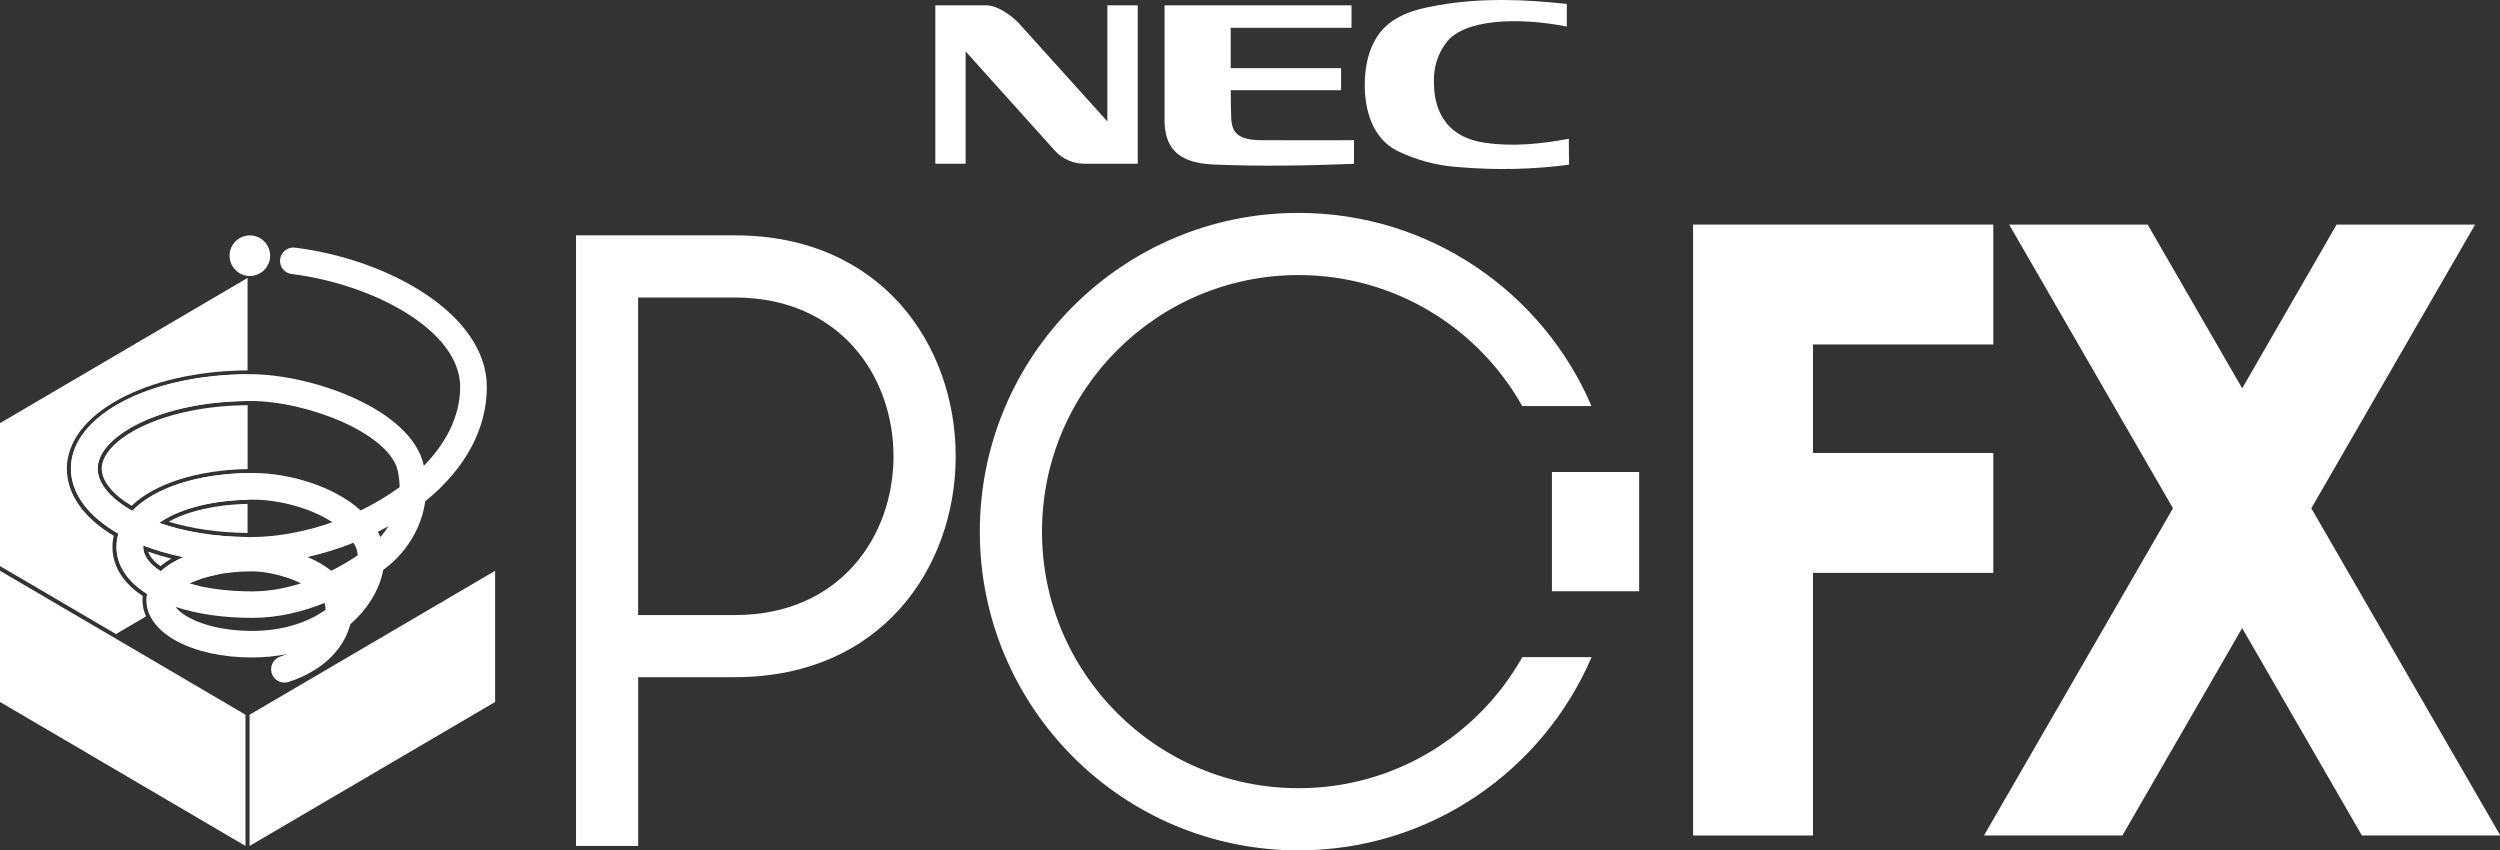 <svg enable-background="new 0 0 3832.8 1303.6" height="653" viewBox="0 0 1920 653" width="1920" xmlns="http://www.w3.org/2000/svg"><rect x="0" y="0" width="1920" height="653" fill="#333333" stroke="none"/><g fill="#fff" transform="matrix(.501 0 0 .501 0 -.024)"><path d="m1433.8 8.2h78.2c17.9 0 39 16.7 48.4 25.9l137.1 152.1v-178h46.6v242.8h-81.6c-17.2.1-33.7-7.1-45.3-19.8l-137-152.4v172.2h-46.4z"/><path d="m2405.2 252.5c-56 7.4-112.6 8.6-168.8 3.7-33.1-2-65.5-10.6-95.3-25.3-37.6-19.4-49.5-63.1-49-102.8.4-36.6 11.2-75.6 43.9-96.9 21.4-14 44.3-18.7 68.5-23.1 66.3-11.7 132.6-9.1 197.3-2v34.6c-76.3-14.8-156.8-11.1-184.2 23.9-13.6 17.6-20.5 39.5-19.5 61.8 0 33 11.2 82.8 78.2 92.5 43.6 6.4 86.7 1.6 128.6-6.1z"/><path d="m1927.7 214.9c6.8 0 111.7.5 147.9 0v36.3c-72.7 2.8-142.5 4.1-216 1-62.2-2.6-72.9-33.8-74.4-64v-180h286.6v34.5h-185.2v61.8h169.2v33.8h-169.2c0 18.3.6 39 .8 42.8 1 23.5 11.9 32.2 40.6 33.8"/><path d="m1126.3 360.8h-174-69.3v936h95.3v-258.7h148.1c451.5 0 451.5-677.3-.1-677.3zm0 582.1h-148.1v-486.8h148.1c324.5 0 324.5 486.8 0 486.8z"/><path d="m1990.6 1208.3c-217.3 0-393.3-176.1-393.3-393.3s176.1-393.3 393.3-393.3c147.3 0 275.6 81 342.9 200.8h106.2c-74.7-174.1-247.7-296.1-449.1-296.1-269.9 0-488.6 218.8-488.6 488.6s218.8 488.6 488.6 488.6c201.5 0 374.4-122 449.2-296.2h-106.2c-67.5 119.9-195.7 200.9-343 200.9z"/><path d="m2379 723.6h133.7v182.8h-133.7z"/><path d="m3055.6 878.2v-183.8h-276.4v-166.3h276.4v-183.8h-276.4-142.9-40.9v936.5h183.8v-402.6z"/><path d="m3543.1 779.2 251.1-434.9h-212.3l-144.8 251-144.9-251h-212.3l251.1 434.9-289.7 501.6h212.2l183.6-317.9 183.5 317.9h212.2z"/><path d="m365.4 1121.2-19 11.2-208-122.1 17.5-10.2"/><circle cx="383" cy="392" r="31.1"/><path d="m290.4 894.6c11-5.5 25.4-10.4 42.8-13.8l46.4-27.2v-30.3c-52.3-.4-98.5-8.7-135.5-21.7 27-19.4 75-34.2 135.5-35.5v-40.8c-79.5 1.4-143.9 23.6-176.8 57.9-33.8-19.1-53.1-42.5-53.1-64.8 0-48.6 94.3-102.7 229.9-103.6v-40.8c-152.1 1-270.7 64-270.7 144.4 0 39 27.4 74 72.8 99.9-1.9 6.5-2.9 13.3-2.9 20.3 0 28.6 17.1 53.4 46.9 72.1-.6 3.2-.9 6.5-.9 9.8 0 7.4 1.7 14.5 4.6 21.3l74.5-43.7c-4.7-1.1-9.3-2.3-13.5-3.5zm-44-18.8c-17.5-11.2-26.9-24.3-26.9-37.3 0-.8 0-1.6.1-2.3 18.8 7.3 39.4 13.3 61.5 17.9-13.9 6-25.6 13.3-34.7 21.7z"/><path d="m245.9 867.9c5-4.1 10.6-8 16.8-11.5-12.4-3.1-24.3-6.7-35.6-10.7 2.4 7.5 8.9 15.1 18.8 22.2z"/><path d="m379.5 817v-44.6c-47.9 1-91.6 10.9-120.9 27.4 36.2 11 77.5 16.9 120.9 17.2z"/><path d="m155.9 718.4c0 18.9 16.6 39.5 45.8 57 35.8-34.2 101.4-55 177.9-56.3v-97.9c-61.4.4-118.9 12-162.1 32.7-38.6 18.4-61.6 42.6-61.6 64.5z"/><path d="m416.6 1032.3c2.8 8.6 10.8 14.1 19.4 14.1 2.1 0 4.2-.3 6.3-1 43.4-14 75.2-40.2 89.6-73.6 2.1-4.9 3.8-9.8 5.1-14.8 12.4-10.8 23.1-23.1 31.7-36.7 9.6-15.3 16-31.2 18.8-46.7 6.3-4.7 10.2-8.1 11.5-9.2 5.1-4.2 44.8-38.1 52.9-95.9 61.2-49.6 94.4-110.8 94.4-175.1 0-111-149.5-195.8-294.1-213.7-.9-.1-1.7-.2-2.6-.2-10.1 0-18.9 7.6-20.2 17.9-1.4 11.2 6.6 21.4 17.7 22.7 124.2 15.4 258.3 86 258.3 173.2 0 44.4-21.5 85.8-55.7 120.9 0-.2-.1-.4-.1-.6-18.2-85.5-170.2-140-266.8-140-153.8 0-274.2 63.5-274.2 144.5 0 39 27.4 74 72.8 99.9-1.9 6.5-2.9 13.3-2.9 20.3 0 28.6 17.1 53.4 46.9 72.1-.6 3.2-.9 6.5-.9 9.8 0 50 69.5 87.7 161.7 87.7 18.9 0 37.2-1.8 54.5-5.4-3.5 1.4-7.1 2.7-11.1 4-10.6 3.6-16.5 15.1-13 25.8zm91.3-157.3c-10.6-8.3-23.1-15.4-36.4-21.1 23.8-5.3 47.5-12.7 70.4-21.8 1.1 1.8 2.1 3.6 3 5.5 1.9 4.1 3.1 8.7 3.4 13.8-10.6 7.1-24.4 15.5-40.4 23.6zm-125-51.6c-53.8 0-101.2-8.5-139-21.7 28.3-20.3 79.1-35.7 143.5-35.7 40.2 0 88.5 12.6 122.1 34.6-41.4 14.6-85.2 22.8-126.6 22.8zm78.5 70.8c-23 7.4-48.3 12.4-74.6 12.4-38.1 0-70.6-4.6-96.6-12 20.8-10.5 53.8-18.7 96.1-18.7 22.9 0 52.1 7.3 75.1 18.3zm121.7-70.9c-.5-1.1-1-2.2-1.5-3.3-.8-1.6-1.6-3.1-2.4-4.7 5.5-2.8 10.9-5.6 16.2-8.6-4.2 6.8-8.5 12.4-12.3 16.6zm-380.4-40.1c-33.8-19.1-53.1-42.5-53.1-64.8 0-49 95.9-103.7 233.4-103.7 89.9 0 214.8 50.7 226.9 107.7 1.8 8.6 2.7 16.7 2.7 24.4-18.3 13.4-38.4 25.4-59.7 35.7-41.6-37.5-109.6-57.4-165.3-57.4-83.3 0-150.8 22.6-184.9 58.1zm16.8 55.3c0-.8 0-1.6.1-2.3 18.8 7.3 39.4 13.3 61.5 17.9-13.9 6-25.6 13.3-34.8 21.7-17.5-11.2-26.8-24.4-26.8-37.3zm166.8 128.7c-61.4 0-104.4-19.3-117.1-36.8 32.6 10.8 72.6 16.8 117.6 16.8 40.6 0 78.4-9.9 110.6-22.8 1 2.7 1.6 6.2 1.6 10.5-29.3 20.8-68.7 32.3-112.7 32.3z"/><path d="m382.6 1095.7v201.1l376.4-220.7v-201.1z"/><path d="m232.9 1011.5-232.9-136.5v201.1l376.3 220.7v-201.1z"/><path d="m0 648.7v219.1l177.7 104.2 46.2-27.1c-3.5-7.8-5.5-15.9-5.5-24.5 0-2.3.1-4.5.4-6.7-30.3-20.1-46.4-46-46.4-75.1 0-5.8.6-11.6 1.9-17.2-46.3-27.7-71.8-64.1-71.8-102.9 0-83.9 121.4-149.7 277-150.7v-141.7z"/></g></svg>